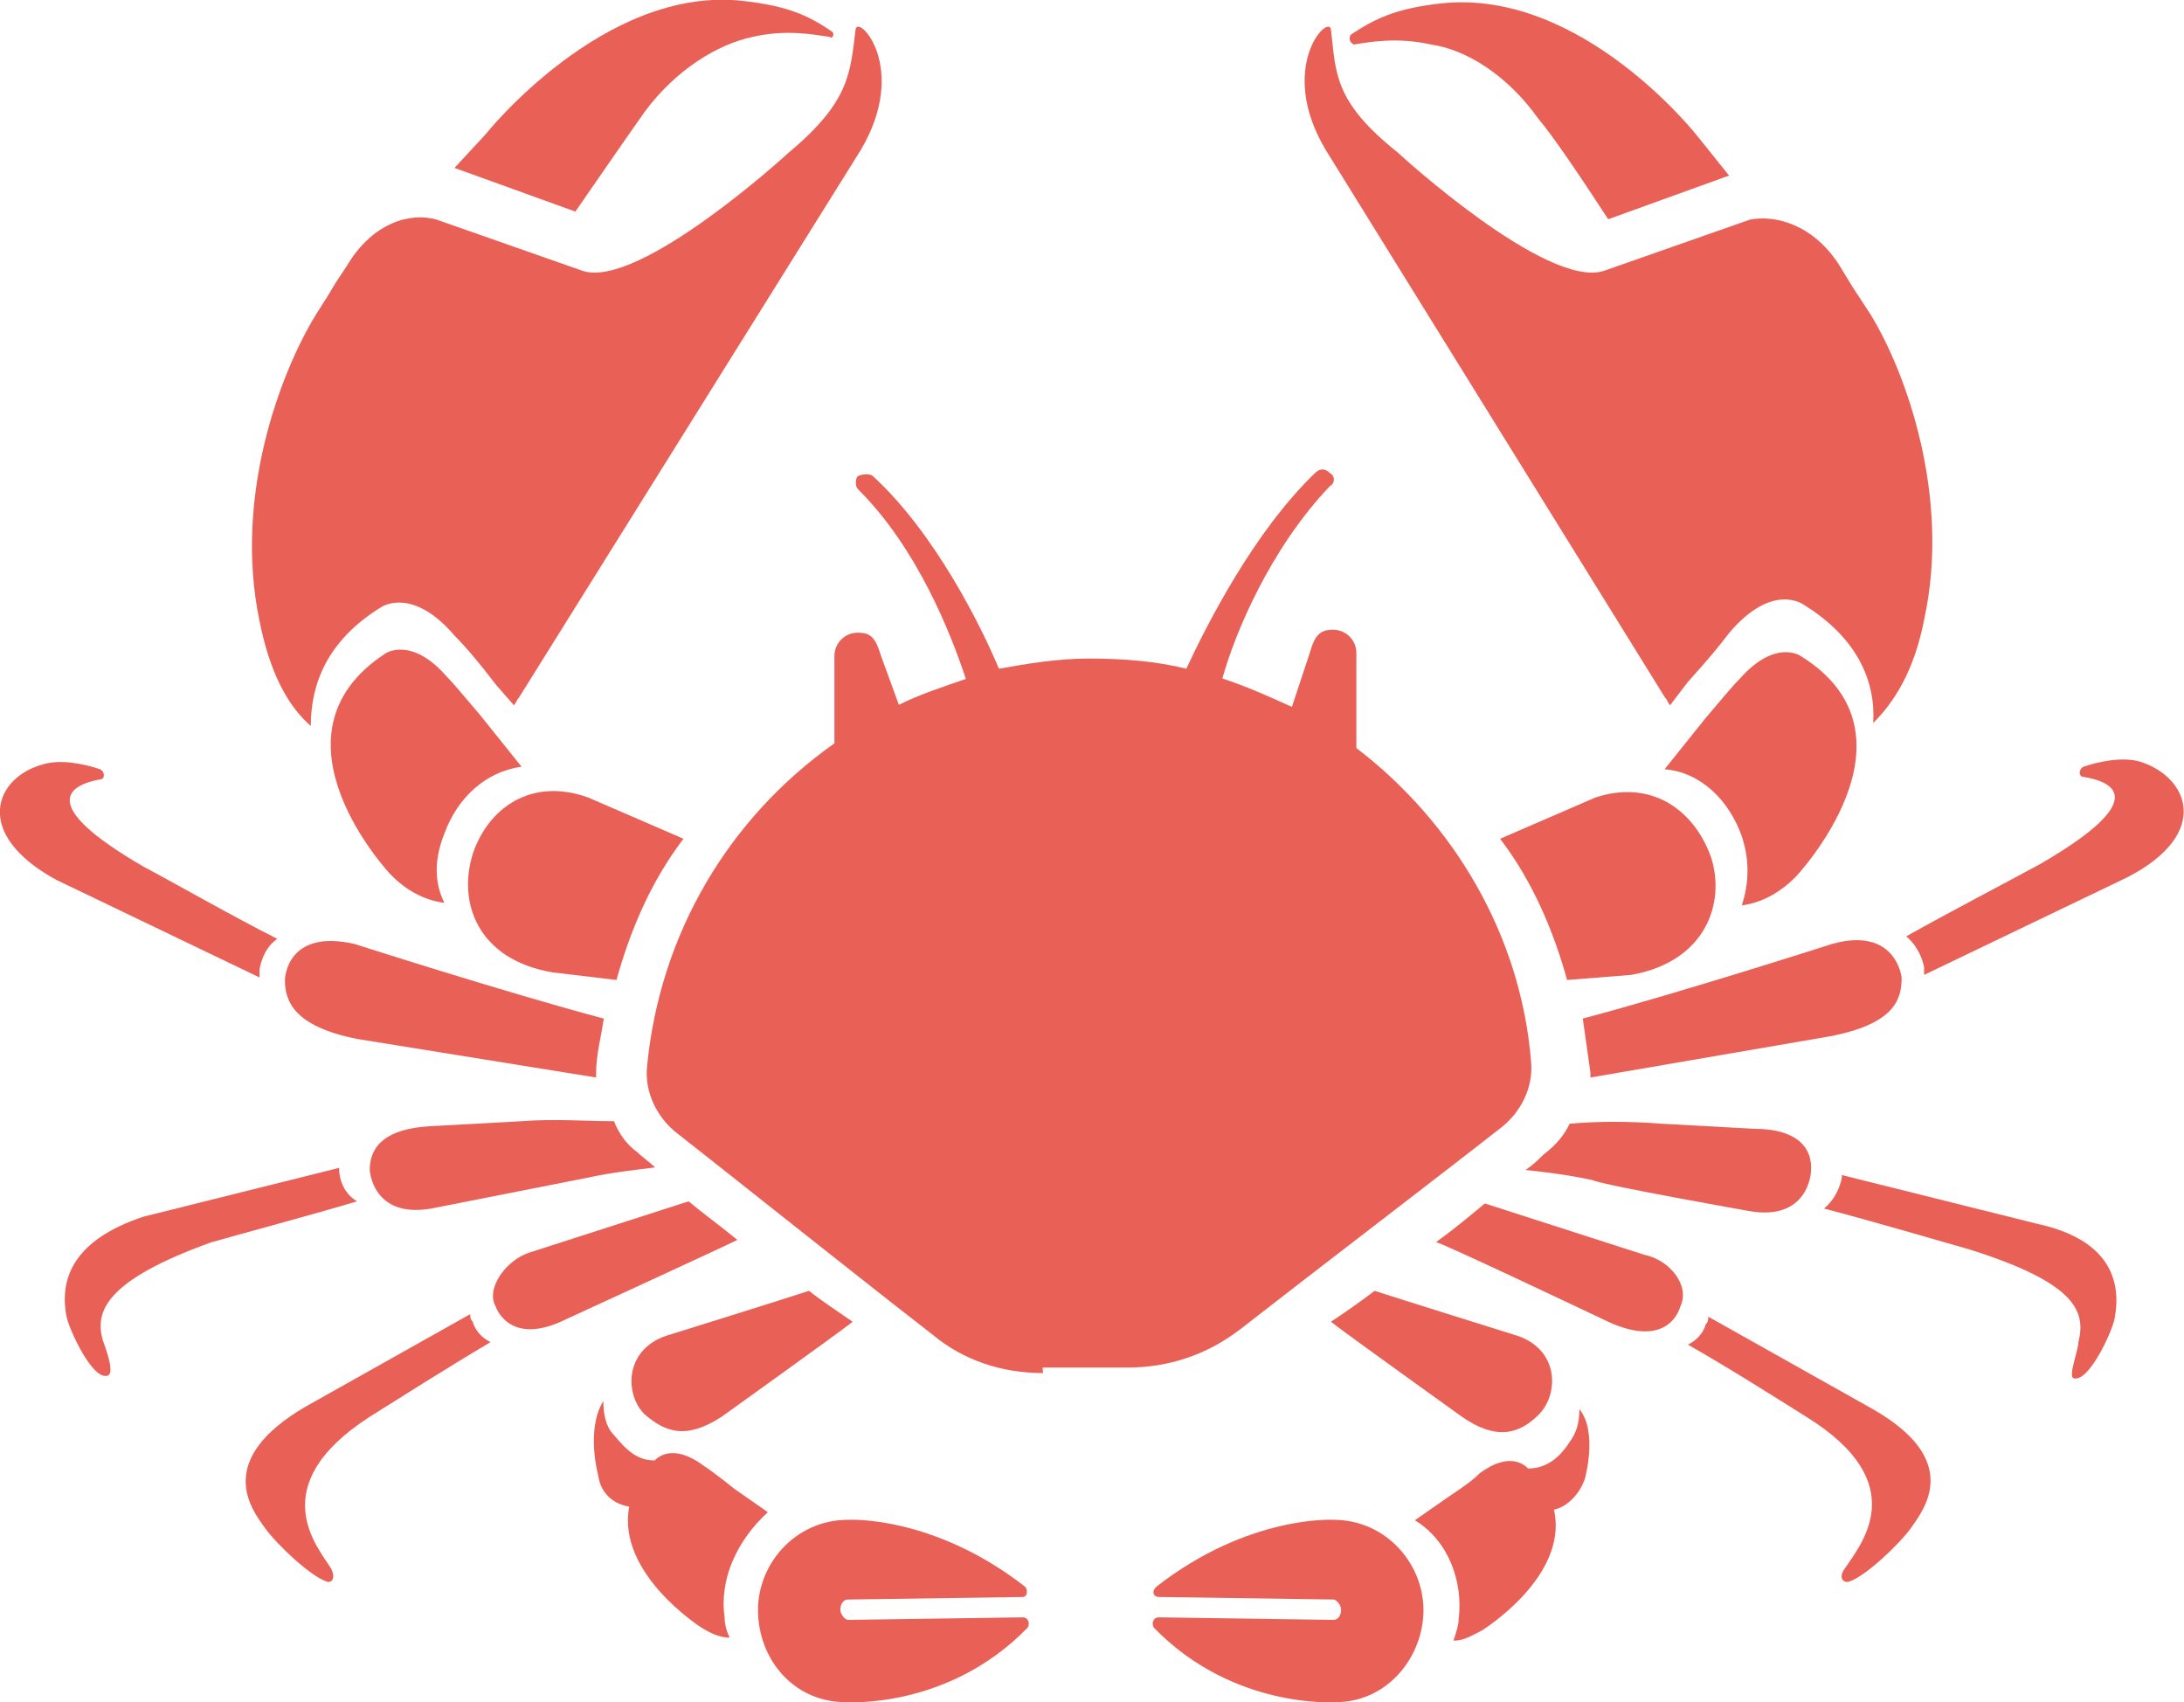 <?xml version="1.0" encoding="utf-8"?>
<!-- Generator: Adobe Illustrator 17.1.0, SVG Export Plug-In . SVG Version: 6.00 Build 0)  -->
<!DOCTYPE svg PUBLIC "-//W3C//DTD SVG 1.1//EN" "http://www.w3.org/Graphics/SVG/1.1/DTD/svg11.dtd">
<svg version="1.1" id="Layer_1" xmlns="http://www.w3.org/2000/svg" xmlns:xlink="http://www.w3.org/1999/xlink" x="0px" y="0px"
	 viewBox="138.5 105.2 515.1 401.4" enable-background="new 138.5 105.2 515.1 401.4" xml:space="preserve">
<g>
	<path fill="#E96057" d="M457.2,113.3c5.5-3.6,10.3-6.1,21.2-7.3c33.3-3.6,60.6,31.5,60.6,31.5l7.3,9.1l-28.5,10.3
		c-6.7-10.3-13.3-20-16.4-23.6c-7.3-10.3-17-16.4-25.4-17.6c-7.9-1.8-14.5-0.6-18.2,0C456.6,115.1,456.6,113.9,457.2,113.3z"/>
	<path fill="#E96057" d="M452.4,112.1c1.2,10.3,0.6,17,15.8,29.1c0.6,0.6,35.1,32.1,48.5,27.9l34.5-12.1c6.1-1.2,15.1,1.2,21.2,10.9
		c4.8,7.9,1.8,3,7.3,11.5c8.5,13.9,18.8,43,12.7,71.5c-2.4,12.7-7.3,20-12.1,24.8c0.6-9.7-3.6-20-16.4-27.9c0,0-7.3-5.5-17.6,6.7
		c-1.8,2.4-4.8,6.1-9.7,11.5l-4.2,5.5c-0.6-0.6-0.6-1.2-1.2-1.8l-80-129.1C439.6,121.2,451.7,108.5,452.4,112.1z"/>
	<path fill="#E96057" d="M549.3,302.4c-3-8.5-9.7-15.1-18.2-15.8l9.7-12.1c3.6-4.2,6.1-7.3,7.9-9.1c8.5-9.7,14.5-5.5,14.5-5.5
		c30.3,18.8-1.2,52.1-1.2,52.1c-3.6,3.6-7.9,6.1-12.7,6.7C551.1,313.3,551.1,307.8,549.3,302.4z"/>
	<path fill="#E96057" d="M542,307.2c3.6,10.9-1.2,24.8-18.8,27.9l-15.1,1.2c-3-10.9-7.9-23-15.8-33.3l22.4-9.7
		C527.5,289,537.8,295.7,542,307.2z"/>
	<path fill="#E96057" d="M508.7,370.2c6.7-0.6,13.9-0.6,21.8,0l21.8,1.2c9.7,0,13.9,4.2,13.3,10.3c0,0-0.6,11.5-14.5,9.1
		c0,0-34.5-6.1-37-7.3c-5.5-1.2-10.3-1.8-15.8-2.4c1.8-1.2,3-2.4,4.2-3.6C505.7,375.1,507.5,372.7,508.7,370.2z"/>
	<path fill="#E96057" d="M513.6,359.3c0-0.6,0-0.6,0-1.2c-0.6-4.2-1.2-8.5-1.8-12.7c23-6.1,58.8-17.6,58.8-17.6
		c15.1-4.2,16.4,7.9,16.4,7.9c0,4.8-1.2,10.9-17,13.9L513.6,359.3z"/>
	<path fill="#E96057" d="M253,136.9c0,0,27.9-35.1,60.6-31.5c10.9,1.2,15.8,3.6,21.2,7.3c0.6,0.6,0,1.8-0.6,1.2
		c-4.2-0.6-10.3-1.8-18.2,0c-8.5,1.8-18.2,7.9-25.4,17.6c-3,4.2-9.7,13.9-16.4,23.6l-28.5-10.3L253,136.9z"/>
	<path fill="#E96057" d="M213,179.4c5.5-8.5,2.4-4.2,7.3-11.5c6.1-10.3,15.1-12.7,21.2-10.9l34.5,12.1c13.3,4.2,47.9-27.3,48.5-27.9
		c14.5-12.1,14.5-18.8,15.8-29.1c0.6-3.6,12.7,9.1,1.2,28.5l-80.6,129.1c-0.6,0.6-0.6,1.2-1.2,1.8l-4.2-4.8
		c-4.2-5.5-7.3-9.1-9.7-11.5c-10.3-12.1-17.6-6.7-17.6-6.7c-12.7,7.9-16.4,18.2-16.4,27.9c-5.5-4.8-9.7-12.7-12.1-24.8
		C193.6,222.4,204.5,193.3,213,179.4z"/>
	<path fill="#E96057" d="M243.3,318.1c-4.8-0.6-9.1-3-12.7-6.7c0,0-30.9-32.7-1.2-52.1c0,0,6.1-4.2,14.5,5.5
		c1.8,1.8,4.2,4.8,7.9,9.1l9.7,12.1c-8.5,1.2-15.1,7.3-18.2,15.8C240.9,307.8,240.9,313.3,243.3,318.1z"/>
	<path fill="#E96057" d="M222.1,327.8c0,0,35.8,11.5,58.8,17.6c-0.6,4.2-1.8,8.5-1.8,12.7c0,0.6,0,0.6,0,1.2l-56.4-9.1
		c-15.1-3-17-9.1-17-13.9C205.7,335.7,206.3,324.2,222.1,327.8z"/>
	<path fill="#E96057" d="M239.7,370.8l21.8-1.2c7.9-0.6,15.1,0,21.8,0c1.2,3,3,5.5,5.5,7.3c1.2,1.2,3,2.4,4.2,3.6
		c-4.8,0.6-10.3,1.2-15.8,2.4c-3,0.6-37,7.3-37,7.3c-13.9,2.4-14.5-9.1-14.5-9.1C225.7,375.1,230,371.4,239.7,370.8z"/>
	<path fill="#E96057" d="M283.9,336.3l-15.1-1.8c-17.6-3-22.4-16.4-18.8-27.9c3.6-10.9,13.9-18.2,27.3-13.3l22.4,9.7
		C291.8,313.3,286.9,325.4,283.9,336.3z"/>
	<path fill="#E96057" d="M148.8,285.4c4.2-1.2,9.7,0,13.3,1.2c1.2,0.6,1.2,2.4,0,2.4c-6.7,1.2-15.8,5.5,10.3,20.6
		c7.9,4.2,20.6,11.5,31.5,17c-3.6,2.4-4.2,7.3-4.2,7.3c0,0.6,0,1.2,0,1.8l-47.9-23C131.8,301.8,137.3,288.4,148.8,285.4z"/>
	<path fill="#E96057" d="M162.7,421.1c0.6,1.8,3,7.9,1.2,8.5c-3.6,1.2-9.1-10.9-9.7-13.9c-1.8-9.1,1.8-18.2,18.2-23.6l46.1-11.5v0.6
		c0,0,0,4.8,4.2,7.3c-12.1,3.6-26.1,7.3-34.5,9.7C163.3,407.2,160.9,414.5,162.7,421.1z"/>
	<path fill="#E96057" d="M225.7,439.3c-25.4,16.4-12.1,30.9-9.1,35.8c1.2,2.4,0,3.6-1.2,3c-3.6-1.2-11.5-8.5-14.5-12.7
		s-12.1-15.8,9.7-28.5l38.8-21.8c0,0.6,0,1.2,0.6,1.8c0,0,0.6,3,4.2,4.8C243.9,427.8,232.4,435.1,225.7,439.3z"/>
	<path fill="#E96057" d="M255.4,413.3c-2.4-4.2,2.4-10.9,7.9-12.7l37.6-12.1l0,0c3.6,3,7.9,6.1,11.5,9.1
		c-3.6,1.8-40.6,18.8-40.6,18.8C258.5,422.9,255.4,413.3,255.4,413.3z"/>
	<path fill="#E96057" d="M329.3,409.6c3,2.4,6.7,4.8,10.3,7.3c-3,2.4-30.9,22.4-30.9,22.4c-8.5,5.5-13.3,3.6-18.2-0.6
		c-4.8-4.8-4.8-15.8,6.1-18.8C296.6,419.9,323.9,411.4,329.3,409.6z"/>
	<path fill="#E96057" d="M309.4,486.6c0,1.8,0.6,3.6,1.2,4.8c-2.4,0-4.8-1.2-6.7-2.4c0,0-20-12.7-17-28.5c-3.6-0.6-6.7-3-7.3-7.3
		c0,0-3-10.9,1.2-17.6c0,3,0.6,6.1,2.4,7.9c3,3.6,5.5,6.1,9.7,6.1c0.6-0.6,4.2-4.2,11.5,1.2c1.8,1.2,4.2,3,7.3,5.5l7.9,5.5
		C312.4,468.4,308.1,477.5,309.4,486.6z"/>
	<path fill="#E96057" d="M380.9,489c-18.8,19.4-43,17.6-43,17.6c-11.5,0-20-9.1-20.6-20.6c-0.6-11.5,8.5-22.4,21.2-22.4
		c0,0,20-1.2,41.8,15.8c0.6,0.6,0.6,2.4-0.6,2.4l-41.2,0.6c-1.2,0-1.8,1.2-1.8,2.4c0,1.2,1.2,2.4,1.8,2.4l41.2-0.6
		C380.9,486.6,381.5,487.8,380.9,489z"/>
	<path fill="#E96057" d="M384.5,429c-9.7,0-18.8-3-26.1-9.1c-16.4-12.7-46.1-36.4-60-47.3c-4.8-3.6-7.9-9.7-7.3-15.8
		c3-31.5,19.4-58.8,44.2-76.3v-20.6c0-3,2.4-5.5,5.5-5.5s4.2,1.2,5.5,5.5l4.2,11.5c4.8-2.4,10.3-4.2,15.8-6.1
		c-3.6-10.9-11.5-30.9-25.5-44.8c-0.6-0.6-0.6-2.4,0-3c1.2-0.6,3-0.6,3.6,0c14.5,13.3,25.4,35.1,29.7,45.4
		c6.7-1.2,13.9-2.4,21.2-2.4c7.9,0,15.8,0.6,23,2.4c4.8-10.3,15.8-32.1,30.3-46.1c1.2-1.2,2.4-1.2,3.6,0c1.2,0.6,1.2,2.4,0,3
		c-13.9,14.5-22.4,34.5-25.4,45.4c5.5,1.8,10.9,4.2,16.4,6.7l4.2-12.7c1.2-4.2,2.4-5.5,5.5-5.5c3,0,5.5,2.4,5.5,5.5v22.4
		c23,17.6,38.8,44.2,41.2,73.9c0.6,6.1-2.4,12.1-7.3,15.8c-13.9,10.9-44.8,34.5-61.2,47.3c-7.9,6.1-17,9.1-26.7,9.1h-20L384.5,429
		L384.5,429z"/>
	<path fill="#E96057" d="M462.7,409.6c5.5,1.8,32.7,10.3,32.7,10.3c10.9,3,10.9,13.9,6.1,18.8s-10.3,6.1-18.2,0.6
		c0,0-27.9-20-30.9-22.4C456,414.5,459.6,412,462.7,409.6z"/>
	<path fill="#E96057" d="M453.6,506.6c0,0-24.2,1.8-43-17.6c-0.6-1.2,0-2.4,1.2-2.4l41.2,0.6c1.2,0,1.8-1.2,1.8-2.4
		c0-1.2-1.2-2.4-1.8-2.4l-41.2-0.6c-1.2,0-1.8-1.2-0.6-2.4c21.8-17,41.8-15.8,41.8-15.8c12.7,0,21.8,10.9,21.2,22.4
		C473.6,496.9,465.1,506.6,453.6,506.6z"/>
	<path fill="#E96057" d="M512.3,453.9c-1.2,3.6-4.2,6.7-7.3,7.3c3.6,15.8-17,28.5-17,28.5c-2.4,1.2-4.2,2.4-6.7,2.4
		c0.6-1.8,1.2-3.6,1.2-4.8c1.2-9.1-2.4-18.8-10.3-23.6l7.9-5.5c3.6-2.4,6.1-4.2,7.3-5.5c7.3-5.5,10.9-1.8,11.5-1.2
		c4.2,0,7.3-2.4,9.7-6.1c1.8-2.4,2.4-4.8,2.4-7.9C515.4,442.9,512.3,453.9,512.3,453.9z"/>
	<path fill="#E96057" d="M534.8,413.3c0,0-2.4,10.3-17,3.6c0,0-37-17.6-40.6-18.8c4.2-3,7.9-6.1,11.5-9.1l0,0l37.6,12.1
		C532.3,402.3,537.2,408.4,534.8,413.3z"/>
	<path fill="#E96057" d="M589.3,465.4c-3,4.2-10.9,11.5-14.5,12.7c-1.2,0.6-3-0.6-1.2-3c3.6-5.5,16.4-20-9.1-35.8
		c-6.7-4.2-18.2-11.5-27.9-17c3.6-1.8,4.2-4.8,4.2-4.8c0.6-0.6,0.6-1.2,0.6-1.8l38.8,21.8C601.4,449.6,592.3,461.1,589.3,465.4z"/>
	<path fill="#E96057" d="M637.2,416.3c-0.6,3-6.1,15.1-9.7,13.9c-1.2-0.6,1.2-6.7,1.2-8.5c1.8-7.3-0.6-13.9-25.5-21.8
		c-8.5-2.4-23-6.7-34.5-9.7c3.6-3,4.2-7.3,4.2-7.3v-0.6l46.1,11.5C636,397.5,639,407.2,637.2,416.3z"/>
	<path fill="#E96057" d="M640.2,312.1l-47.9,23c0-0.6,0-1.2,0-1.8c0,0-0.6-4.2-4.2-7.3c10.9-6.1,23.6-12.7,31.5-17
		c26.1-15.1,17.6-19.4,10.3-20.6c-1.2,0-1.2-1.8,0-2.4c3.6-1.2,9.1-2.4,13.3-1.2C654.7,288.4,660.2,301.8,640.2,312.1z"/>
</g>
</svg>
